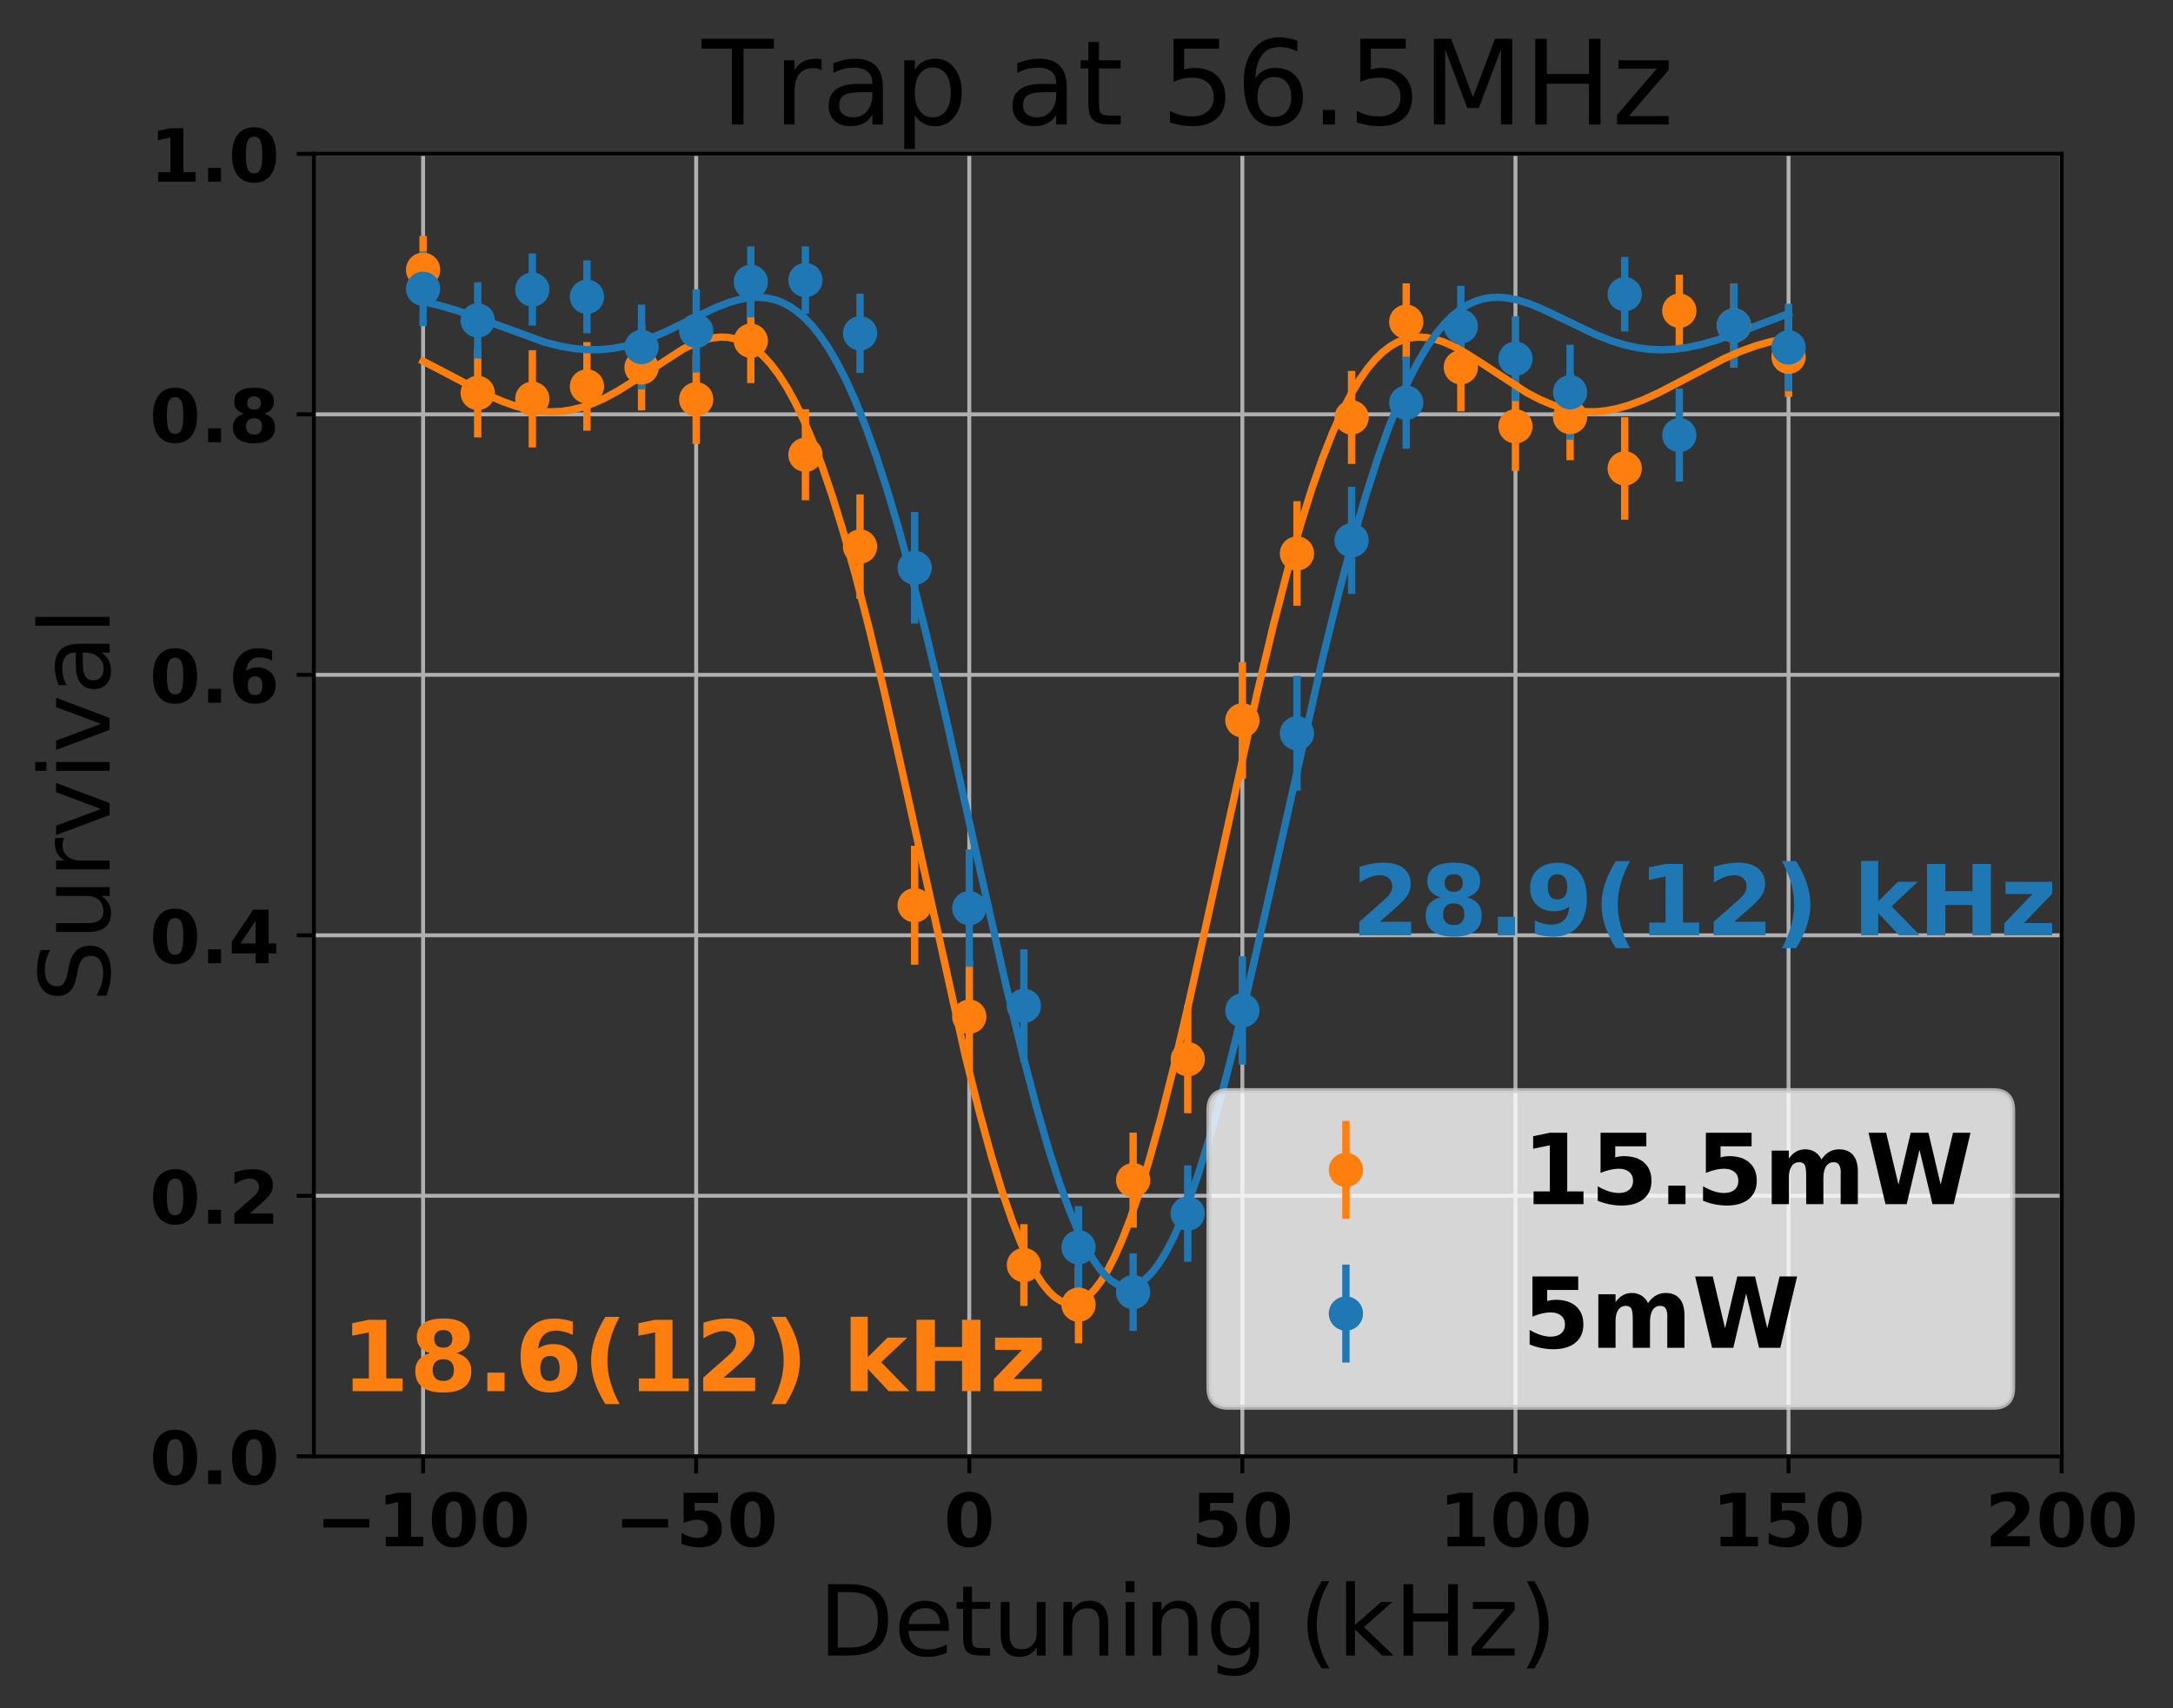 <?xml version="1.0" encoding="utf-8" standalone="no"?>
<!DOCTYPE svg PUBLIC "-//W3C//DTD SVG 1.1//EN"
  "http://www.w3.org/Graphics/SVG/1.1/DTD/svg11.dtd">
<!-- Created with matplotlib (http://matplotlib.org/) -->
<svg height="349pt" version="1.1" viewBox="0 0 444 349" width="444pt" xmlns="http://www.w3.org/2000/svg" xmlns:xlink="http://www.w3.org/1999/xlink">
 <rect x="0" y="0" width="444" height="349" fill="#333333" stroke="none"/>
 <defs>
  <style type="text/css">
*{stroke-linecap:butt;stroke-linejoin:round;}
  </style>
 </defs>
 <g id="figure_1">
  <g id="patch_1">
   <path d="M 0 349.622 
L 444.102 349.622 
L 444.102 0 
L 0 0 
z
" style="fill:none;"/>
  </g>
  <g id="axes_1">
   <g id="patch_2">
    <path d="M 64.127 297.548 
L 421.247 297.548 
L 421.247 31.436 
L 64.127 31.436 
z
" style="fill:none;"/>
   </g>
   <g id="matplotlib.axis_1">
    <g id="xtick_1">
     <g id="line2d_1">
      <path clip-path="url(#pbf9f7dbba1)" d="M 86.447 297.548 
L 86.447 31.436 
" style="fill:none;stroke:#b0b0b0;stroke-linecap:square;stroke-width:0.8;"/>
     </g>
     <g id="line2d_2">
      <defs>
       <path d="M 0 0 
L 0 3.5 
" id="m3ddbd6aa0b" style="stroke:#000000;stroke-width:0.8;"/>
      </defs>
      <g>
       <use style="stroke:#000000;stroke-width:0.8;" x="86.447" xlink:href="#m3ddbd6aa0b" y="297.548"/>
      </g>
     </g>
     <g id="text_1">
      <!-- −100 -->
      <defs>
       <path d="M 10.594 37.109 
L 73.188 37.109 
L 73.188 25.594 
L 10.594 25.594 
z
" id="DejaVuSans-Bold-2212"/>
       <path d="M 11.719 12.984 
L 28.328 12.984 
L 28.328 60.109 
L 11.281 56.594 
L 11.281 69.391 
L 28.219 72.906 
L 46.094 72.906 
L 46.094 12.984 
L 62.703 12.984 
L 62.703 0 
L 11.719 0 
z
" id="DejaVuSans-Bold-31"/>
       <path d="M 46 36.531 
Q 46 50.203 43.438 55.781 
Q 40.875 61.375 34.812 61.375 
Q 28.766 61.375 26.172 55.781 
Q 23.578 50.203 23.578 36.531 
Q 23.578 22.703 26.172 17.031 
Q 28.766 11.375 34.812 11.375 
Q 40.828 11.375 43.406 17.031 
Q 46 22.703 46 36.531 
z
M 64.797 36.375 
Q 64.797 18.266 56.984 8.422 
Q 49.172 -1.422 34.812 -1.422 
Q 20.406 -1.422 12.594 8.422 
Q 4.781 18.266 4.781 36.375 
Q 4.781 54.547 12.594 64.375 
Q 20.406 74.219 34.812 74.219 
Q 49.172 74.219 56.984 64.375 
Q 64.797 54.547 64.797 36.375 
z
" id="DejaVuSans-Bold-30"/>
      </defs>
      <g transform="translate(64.507 315.946)scale(0.15 -0.15)">
       <use xlink:href="#DejaVuSans-Bold-2212"/>
       <use x="83.789" xlink:href="#DejaVuSans-Bold-31"/>
       <use x="153.369" xlink:href="#DejaVuSans-Bold-30"/>
       <use x="222.949" xlink:href="#DejaVuSans-Bold-30"/>
      </g>
     </g>
    </g>
    <g id="xtick_2">
     <g id="line2d_3">
      <path clip-path="url(#pbf9f7dbba1)" d="M 142.247 297.548 
L 142.247 31.436 
" style="fill:none;stroke:#b0b0b0;stroke-linecap:square;stroke-width:0.8;"/>
     </g>
     <g id="line2d_4">
      <g>
       <use style="stroke:#000000;stroke-width:0.8;" x="142.247" xlink:href="#m3ddbd6aa0b" y="297.548"/>
      </g>
     </g>
     <g id="text_2">
      <!-- −50 -->
      <defs>
       <path d="M 10.594 72.906 
L 57.328 72.906 
L 57.328 59.078 
L 25.594 59.078 
L 25.594 47.797 
Q 27.734 48.391 29.906 48.703 
Q 32.078 49.031 34.422 49.031 
Q 47.75 49.031 55.172 42.359 
Q 62.594 35.688 62.594 23.781 
Q 62.594 11.969 54.516 5.266 
Q 46.438 -1.422 32.078 -1.422 
Q 25.875 -1.422 19.797 -0.219 
Q 13.719 0.984 7.719 3.422 
L 7.719 18.219 
Q 13.672 14.797 19.016 13.078 
Q 24.359 11.375 29.109 11.375 
Q 35.938 11.375 39.859 14.719 
Q 43.797 18.062 43.797 23.781 
Q 43.797 29.547 39.859 32.859 
Q 35.938 36.188 29.109 36.188 
Q 25.047 36.188 20.453 35.125 
Q 15.875 34.078 10.594 31.891 
z
" id="DejaVuSans-Bold-35"/>
      </defs>
      <g transform="translate(125.526 315.946)scale(0.15 -0.15)">
       <use xlink:href="#DejaVuSans-Bold-2212"/>
       <use x="83.789" xlink:href="#DejaVuSans-Bold-35"/>
       <use x="153.369" xlink:href="#DejaVuSans-Bold-30"/>
      </g>
     </g>
    </g>
    <g id="xtick_3">
     <g id="line2d_5">
      <path clip-path="url(#pbf9f7dbba1)" d="M 198.047 297.548 
L 198.047 31.436 
" style="fill:none;stroke:#b0b0b0;stroke-linecap:square;stroke-width:0.8;"/>
     </g>
     <g id="line2d_6">
      <g>
       <use style="stroke:#000000;stroke-width:0.8;" x="198.047" xlink:href="#m3ddbd6aa0b" y="297.548"/>
      </g>
     </g>
     <g id="text_3">
      <!-- 0 -->
      <g transform="translate(192.829 315.946)scale(0.15 -0.15)">
       <use xlink:href="#DejaVuSans-Bold-30"/>
      </g>
     </g>
    </g>
    <g id="xtick_4">
     <g id="line2d_7">
      <path clip-path="url(#pbf9f7dbba1)" d="M 253.847 297.548 
L 253.847 31.436 
" style="fill:none;stroke:#b0b0b0;stroke-linecap:square;stroke-width:0.8;"/>
     </g>
     <g id="line2d_8">
      <g>
       <use style="stroke:#000000;stroke-width:0.8;" x="253.847" xlink:href="#m3ddbd6aa0b" y="297.548"/>
      </g>
     </g>
     <g id="text_4">
      <!-- 50 -->
      <g transform="translate(243.411 315.946)scale(0.15 -0.15)">
       <use xlink:href="#DejaVuSans-Bold-35"/>
       <use x="69.58" xlink:href="#DejaVuSans-Bold-30"/>
      </g>
     </g>
    </g>
    <g id="xtick_5">
     <g id="line2d_9">
      <path clip-path="url(#pbf9f7dbba1)" d="M 309.647 297.548 
L 309.647 31.436 
" style="fill:none;stroke:#b0b0b0;stroke-linecap:square;stroke-width:0.8;"/>
     </g>
     <g id="line2d_10">
      <g>
       <use style="stroke:#000000;stroke-width:0.8;" x="309.647" xlink:href="#m3ddbd6aa0b" y="297.548"/>
      </g>
     </g>
     <g id="text_5">
      <!-- 100 -->
      <g transform="translate(293.992 315.946)scale(0.15 -0.15)">
       <use xlink:href="#DejaVuSans-Bold-31"/>
       <use x="69.58" xlink:href="#DejaVuSans-Bold-30"/>
       <use x="139.16" xlink:href="#DejaVuSans-Bold-30"/>
      </g>
     </g>
    </g>
    <g id="xtick_6">
     <g id="line2d_11">
      <path clip-path="url(#pbf9f7dbba1)" d="M 365.447 297.548 
L 365.447 31.436 
" style="fill:none;stroke:#b0b0b0;stroke-linecap:square;stroke-width:0.8;"/>
     </g>
     <g id="line2d_12">
      <g>
       <use style="stroke:#000000;stroke-width:0.8;" x="365.447" xlink:href="#m3ddbd6aa0b" y="297.548"/>
      </g>
     </g>
     <g id="text_6">
      <!-- 150 -->
      <g transform="translate(349.792 315.946)scale(0.15 -0.15)">
       <use xlink:href="#DejaVuSans-Bold-31"/>
       <use x="69.58" xlink:href="#DejaVuSans-Bold-35"/>
       <use x="139.16" xlink:href="#DejaVuSans-Bold-30"/>
      </g>
     </g>
    </g>
    <g id="xtick_7">
     <g id="line2d_13">
      <path clip-path="url(#pbf9f7dbba1)" d="M 421.247 297.548 
L 421.247 31.436 
" style="fill:none;stroke:#b0b0b0;stroke-linecap:square;stroke-width:0.8;"/>
     </g>
     <g id="line2d_14">
      <g>
       <use style="stroke:#000000;stroke-width:0.8;" x="421.247" xlink:href="#m3ddbd6aa0b" y="297.548"/>
      </g>
     </g>
     <g id="text_7">
      <!-- 200 -->
      <defs>
       <path d="M 28.812 13.812 
L 60.891 13.812 
L 60.891 0 
L 7.906 0 
L 7.906 13.812 
L 34.516 37.312 
Q 38.094 40.531 39.797 43.609 
Q 41.5 46.688 41.5 50 
Q 41.5 55.125 38.062 58.25 
Q 34.625 61.375 28.906 61.375 
Q 24.516 61.375 19.281 59.5 
Q 14.062 57.625 8.109 53.906 
L 8.109 69.922 
Q 14.453 72.016 20.656 73.109 
Q 26.859 74.219 32.812 74.219 
Q 45.906 74.219 53.156 68.453 
Q 60.406 62.703 60.406 52.391 
Q 60.406 46.438 57.328 41.281 
Q 54.25 36.141 44.391 27.484 
z
" id="DejaVuSans-Bold-32"/>
      </defs>
      <g transform="translate(405.592 315.946)scale(0.15 -0.15)">
       <use xlink:href="#DejaVuSans-Bold-32"/>
       <use x="69.58" xlink:href="#DejaVuSans-Bold-30"/>
       <use x="139.16" xlink:href="#DejaVuSans-Bold-30"/>
      </g>
     </g>
    </g>
    <g id="text_8">
     <!-- Detuning (kHz) -->
     <defs>
      <path d="M 19.672 64.797 
L 19.672 8.109 
L 31.594 8.109 
Q 46.688 8.109 53.688 14.938 
Q 60.688 21.781 60.688 36.531 
Q 60.688 51.172 53.688 57.984 
Q 46.688 64.797 31.594 64.797 
z
M 9.812 72.906 
L 30.078 72.906 
Q 51.266 72.906 61.172 64.094 
Q 71.094 55.281 71.094 36.531 
Q 71.094 17.672 61.125 8.828 
Q 51.172 0 30.078 0 
L 9.812 0 
z
" id="DejaVuSans-44"/>
      <path d="M 56.203 29.594 
L 56.203 25.203 
L 14.891 25.203 
Q 15.484 15.922 20.484 11.062 
Q 25.484 6.203 34.422 6.203 
Q 39.594 6.203 44.453 7.469 
Q 49.312 8.734 54.109 11.281 
L 54.109 2.781 
Q 49.266 0.734 44.188 -0.344 
Q 39.109 -1.422 33.891 -1.422 
Q 20.797 -1.422 13.156 6.188 
Q 5.516 13.812 5.516 26.812 
Q 5.516 40.234 12.766 48.109 
Q 20.016 56 32.328 56 
Q 43.359 56 49.781 48.891 
Q 56.203 41.797 56.203 29.594 
z
M 47.219 32.234 
Q 47.125 39.594 43.094 43.984 
Q 39.062 48.391 32.422 48.391 
Q 24.906 48.391 20.391 44.141 
Q 15.875 39.891 15.188 32.172 
z
" id="DejaVuSans-65"/>
      <path d="M 18.312 70.219 
L 18.312 54.688 
L 36.812 54.688 
L 36.812 47.703 
L 18.312 47.703 
L 18.312 18.016 
Q 18.312 11.328 20.141 9.422 
Q 21.969 7.516 27.594 7.516 
L 36.812 7.516 
L 36.812 0 
L 27.594 0 
Q 17.188 0 13.234 3.875 
Q 9.281 7.766 9.281 18.016 
L 9.281 47.703 
L 2.688 47.703 
L 2.688 54.688 
L 9.281 54.688 
L 9.281 70.219 
z
" id="DejaVuSans-74"/>
      <path d="M 8.5 21.578 
L 8.5 54.688 
L 17.484 54.688 
L 17.484 21.922 
Q 17.484 14.156 20.5 10.266 
Q 23.531 6.391 29.594 6.391 
Q 36.859 6.391 41.078 11.031 
Q 45.312 15.672 45.312 23.688 
L 45.312 54.688 
L 54.297 54.688 
L 54.297 0 
L 45.312 0 
L 45.312 8.406 
Q 42.047 3.422 37.719 1 
Q 33.406 -1.422 27.688 -1.422 
Q 18.266 -1.422 13.375 4.438 
Q 8.5 10.297 8.5 21.578 
z
M 31.109 56 
z
" id="DejaVuSans-75"/>
      <path d="M 54.891 33.016 
L 54.891 0 
L 45.906 0 
L 45.906 32.719 
Q 45.906 40.484 42.875 44.328 
Q 39.844 48.188 33.797 48.188 
Q 26.516 48.188 22.312 43.547 
Q 18.109 38.922 18.109 30.906 
L 18.109 0 
L 9.078 0 
L 9.078 54.688 
L 18.109 54.688 
L 18.109 46.188 
Q 21.344 51.125 25.703 53.562 
Q 30.078 56 35.797 56 
Q 45.219 56 50.047 50.172 
Q 54.891 44.344 54.891 33.016 
z
" id="DejaVuSans-6e"/>
      <path d="M 9.422 54.688 
L 18.406 54.688 
L 18.406 0 
L 9.422 0 
z
M 9.422 75.984 
L 18.406 75.984 
L 18.406 64.594 
L 9.422 64.594 
z
" id="DejaVuSans-69"/>
      <path d="M 45.406 27.984 
Q 45.406 37.75 41.375 43.109 
Q 37.359 48.484 30.078 48.484 
Q 22.859 48.484 18.828 43.109 
Q 14.797 37.75 14.797 27.984 
Q 14.797 18.266 18.828 12.891 
Q 22.859 7.516 30.078 7.516 
Q 37.359 7.516 41.375 12.891 
Q 45.406 18.266 45.406 27.984 
z
M 54.391 6.781 
Q 54.391 -7.172 48.188 -13.984 
Q 42 -20.797 29.203 -20.797 
Q 24.469 -20.797 20.266 -20.094 
Q 16.062 -19.391 12.109 -17.922 
L 12.109 -9.188 
Q 16.062 -11.328 19.922 -12.344 
Q 23.781 -13.375 27.781 -13.375 
Q 36.625 -13.375 41.016 -8.766 
Q 45.406 -4.156 45.406 5.172 
L 45.406 9.625 
Q 42.625 4.781 38.281 2.391 
Q 33.938 0 27.875 0 
Q 17.828 0 11.672 7.656 
Q 5.516 15.328 5.516 27.984 
Q 5.516 40.672 11.672 48.328 
Q 17.828 56 27.875 56 
Q 33.938 56 38.281 53.609 
Q 42.625 51.219 45.406 46.391 
L 45.406 54.688 
L 54.391 54.688 
z
" id="DejaVuSans-67"/>
      <path id="DejaVuSans-20"/>
      <path d="M 31 75.875 
Q 24.469 64.656 21.281 53.656 
Q 18.109 42.672 18.109 31.391 
Q 18.109 20.125 21.312 9.062 
Q 24.516 -2 31 -13.188 
L 23.188 -13.188 
Q 15.875 -1.703 12.234 9.375 
Q 8.594 20.453 8.594 31.391 
Q 8.594 42.281 12.203 53.312 
Q 15.828 64.359 23.188 75.875 
z
" id="DejaVuSans-28"/>
      <path d="M 9.078 75.984 
L 18.109 75.984 
L 18.109 31.109 
L 44.922 54.688 
L 56.391 54.688 
L 27.391 29.109 
L 57.625 0 
L 45.906 0 
L 18.109 26.703 
L 18.109 0 
L 9.078 0 
z
" id="DejaVuSans-6b"/>
      <path d="M 9.812 72.906 
L 19.672 72.906 
L 19.672 43.016 
L 55.516 43.016 
L 55.516 72.906 
L 65.375 72.906 
L 65.375 0 
L 55.516 0 
L 55.516 34.719 
L 19.672 34.719 
L 19.672 0 
L 9.812 0 
z
" id="DejaVuSans-48"/>
      <path d="M 5.516 54.688 
L 48.188 54.688 
L 48.188 46.484 
L 14.406 7.172 
L 48.188 7.172 
L 48.188 0 
L 4.297 0 
L 4.297 8.203 
L 38.094 47.516 
L 5.516 47.516 
z
" id="DejaVuSans-7a"/>
      <path d="M 8.016 75.875 
L 15.828 75.875 
Q 23.141 64.359 26.781 53.312 
Q 30.422 42.281 30.422 31.391 
Q 30.422 20.453 26.781 9.375 
Q 23.141 -1.703 15.828 -13.188 
L 8.016 -13.188 
Q 14.5 -2 17.703 9.062 
Q 20.906 20.125 20.906 31.391 
Q 20.906 42.672 17.703 53.656 
Q 14.5 64.656 8.016 75.875 
z
" id="DejaVuSans-29"/>
     </defs>
     <g transform="translate(167.234 338.262)scale(0.2 -0.2)">
      <use xlink:href="#DejaVuSans-44"/>
      <use x="77.002" xlink:href="#DejaVuSans-65"/>
      <use x="138.525" xlink:href="#DejaVuSans-74"/>
      <use x="177.734" xlink:href="#DejaVuSans-75"/>
      <use x="241.113" xlink:href="#DejaVuSans-6e"/>
      <use x="304.492" xlink:href="#DejaVuSans-69"/>
      <use x="332.275" xlink:href="#DejaVuSans-6e"/>
      <use x="395.654" xlink:href="#DejaVuSans-67"/>
      <use x="459.131" xlink:href="#DejaVuSans-20"/>
      <use x="490.918" xlink:href="#DejaVuSans-28"/>
      <use x="529.932" xlink:href="#DejaVuSans-6b"/>
      <use x="587.842" xlink:href="#DejaVuSans-48"/>
      <use x="663.037" xlink:href="#DejaVuSans-7a"/>
      <use x="715.527" xlink:href="#DejaVuSans-29"/>
     </g>
    </g>
   </g>
   <g id="matplotlib.axis_2">
    <g id="ytick_1">
     <g id="line2d_15">
      <path clip-path="url(#pbf9f7dbba1)" d="M 64.127 297.548 
L 421.247 297.548 
" style="fill:none;stroke:#b0b0b0;stroke-linecap:square;stroke-width:0.8;"/>
     </g>
     <g id="line2d_16">
      <defs>
       <path d="M 0 0 
L -3.5 0 
" id="m668ea94619" style="stroke:#000000;stroke-width:0.8;"/>
      </defs>
      <g>
       <use style="stroke:#000000;stroke-width:0.8;" x="64.127" xlink:href="#m668ea94619" y="297.548"/>
      </g>
     </g>
     <g id="text_9">
      <!-- 0.0 -->
      <defs>
       <path d="M 10.203 18.891 
L 27.781 18.891 
L 27.781 0 
L 10.203 0 
z
" id="DejaVuSans-Bold-2e"/>
      </defs>
      <g transform="translate(30.556 303.247)scale(0.15 -0.15)">
       <use xlink:href="#DejaVuSans-Bold-30"/>
       <use x="69.58" xlink:href="#DejaVuSans-Bold-2e"/>
       <use x="107.568" xlink:href="#DejaVuSans-Bold-30"/>
      </g>
     </g>
    </g>
    <g id="ytick_2">
     <g id="line2d_17">
      <path clip-path="url(#pbf9f7dbba1)" d="M 64.127 244.326 
L 421.247 244.326 
" style="fill:none;stroke:#b0b0b0;stroke-linecap:square;stroke-width:0.8;"/>
     </g>
     <g id="line2d_18">
      <g>
       <use style="stroke:#000000;stroke-width:0.8;" x="64.127" xlink:href="#m668ea94619" y="244.326"/>
      </g>
     </g>
     <g id="text_10">
      <!-- 0.2 -->
      <g transform="translate(30.556 250.025)scale(0.15 -0.15)">
       <use xlink:href="#DejaVuSans-Bold-30"/>
       <use x="69.58" xlink:href="#DejaVuSans-Bold-2e"/>
       <use x="107.568" xlink:href="#DejaVuSans-Bold-32"/>
      </g>
     </g>
    </g>
    <g id="ytick_3">
     <g id="line2d_19">
      <path clip-path="url(#pbf9f7dbba1)" d="M 64.127 191.103 
L 421.247 191.103 
" style="fill:none;stroke:#b0b0b0;stroke-linecap:square;stroke-width:0.8;"/>
     </g>
     <g id="line2d_20">
      <g>
       <use style="stroke:#000000;stroke-width:0.8;" x="64.127" xlink:href="#m668ea94619" y="191.103"/>
      </g>
     </g>
     <g id="text_11">
      <!-- 0.4 -->
      <defs>
       <path d="M 36.812 57.422 
L 16.219 26.906 
L 36.812 26.906 
z
M 33.688 72.906 
L 54.594 72.906 
L 54.594 26.906 
L 64.984 26.906 
L 64.984 13.281 
L 54.594 13.281 
L 54.594 0 
L 36.812 0 
L 36.812 13.281 
L 4.5 13.281 
L 4.5 29.391 
z
" id="DejaVuSans-Bold-34"/>
      </defs>
      <g transform="translate(30.556 196.802)scale(0.15 -0.15)">
       <use xlink:href="#DejaVuSans-Bold-30"/>
       <use x="69.58" xlink:href="#DejaVuSans-Bold-2e"/>
       <use x="107.568" xlink:href="#DejaVuSans-Bold-34"/>
      </g>
     </g>
    </g>
    <g id="ytick_4">
     <g id="line2d_21">
      <path clip-path="url(#pbf9f7dbba1)" d="M 64.127 137.881 
L 421.247 137.881 
" style="fill:none;stroke:#b0b0b0;stroke-linecap:square;stroke-width:0.8;"/>
     </g>
     <g id="line2d_22">
      <g>
       <use style="stroke:#000000;stroke-width:0.8;" x="64.127" xlink:href="#m668ea94619" y="137.881"/>
      </g>
     </g>
     <g id="text_12">
      <!-- 0.6 -->
      <defs>
       <path d="M 36.188 35.984 
Q 31.25 35.984 28.781 32.781 
Q 26.312 29.594 26.312 23.188 
Q 26.312 16.797 28.781 13.594 
Q 31.25 10.406 36.188 10.406 
Q 41.156 10.406 43.625 13.594 
Q 46.094 16.797 46.094 23.188 
Q 46.094 29.594 43.625 32.781 
Q 41.156 35.984 36.188 35.984 
z
M 59.422 71 
L 59.422 57.516 
Q 54.781 59.719 50.672 60.766 
Q 46.578 61.812 42.672 61.812 
Q 34.281 61.812 29.594 57.141 
Q 24.906 52.484 24.125 43.312 
Q 27.344 45.703 31.094 46.891 
Q 34.859 48.094 39.312 48.094 
Q 50.484 48.094 57.344 41.547 
Q 64.203 35.016 64.203 24.422 
Q 64.203 12.703 56.531 5.641 
Q 48.875 -1.422 35.984 -1.422 
Q 21.781 -1.422 13.984 8.172 
Q 6.203 17.781 6.203 35.406 
Q 6.203 53.469 15.312 63.797 
Q 24.422 74.125 40.281 74.125 
Q 45.312 74.125 50.047 73.344 
Q 54.781 72.562 59.422 71 
z
" id="DejaVuSans-Bold-36"/>
      </defs>
      <g transform="translate(30.556 143.58)scale(0.15 -0.15)">
       <use xlink:href="#DejaVuSans-Bold-30"/>
       <use x="69.58" xlink:href="#DejaVuSans-Bold-2e"/>
       <use x="107.568" xlink:href="#DejaVuSans-Bold-36"/>
      </g>
     </g>
    </g>
    <g id="ytick_5">
     <g id="line2d_23">
      <path clip-path="url(#pbf9f7dbba1)" d="M 64.127 84.659 
L 421.247 84.659 
" style="fill:none;stroke:#b0b0b0;stroke-linecap:square;stroke-width:0.8;"/>
     </g>
     <g id="line2d_24">
      <g>
       <use style="stroke:#000000;stroke-width:0.8;" x="64.127" xlink:href="#m668ea94619" y="84.659"/>
      </g>
     </g>
     <g id="text_13">
      <!-- 0.8 -->
      <defs>
       <path d="M 34.812 32.625 
Q 29.547 32.625 26.703 29.734 
Q 23.875 26.859 23.875 21.484 
Q 23.875 16.109 26.703 13.25 
Q 29.547 10.406 34.812 10.406 
Q 40.047 10.406 42.828 13.25 
Q 45.609 16.109 45.609 21.484 
Q 45.609 26.906 42.828 29.766 
Q 40.047 32.625 34.812 32.625 
z
M 21.094 38.812 
Q 14.453 40.828 11.078 44.969 
Q 7.719 49.125 7.719 55.328 
Q 7.719 64.547 14.594 69.375 
Q 21.484 74.219 34.812 74.219 
Q 48.047 74.219 54.922 69.406 
Q 61.812 64.594 61.812 55.328 
Q 61.812 49.125 58.422 44.969 
Q 55.031 40.828 48.391 38.812 
Q 55.812 36.766 59.594 32.156 
Q 63.375 27.547 63.375 20.516 
Q 63.375 9.672 56.172 4.125 
Q 48.969 -1.422 34.812 -1.422 
Q 20.609 -1.422 13.359 4.125 
Q 6.109 9.672 6.109 20.516 
Q 6.109 27.547 9.891 32.156 
Q 13.672 36.766 21.094 38.812 
z
M 25.484 53.422 
Q 25.484 49.078 27.906 46.734 
Q 30.328 44.391 34.812 44.391 
Q 39.203 44.391 41.594 46.734 
Q 44 49.078 44 53.422 
Q 44 57.766 41.594 60.078 
Q 39.203 62.406 34.812 62.406 
Q 30.328 62.406 27.906 60.062 
Q 25.484 57.719 25.484 53.422 
z
" id="DejaVuSans-Bold-38"/>
      </defs>
      <g transform="translate(30.556 90.357)scale(0.15 -0.15)">
       <use xlink:href="#DejaVuSans-Bold-30"/>
       <use x="69.58" xlink:href="#DejaVuSans-Bold-2e"/>
       <use x="107.568" xlink:href="#DejaVuSans-Bold-38"/>
      </g>
     </g>
    </g>
    <g id="ytick_6">
     <g id="line2d_25">
      <path clip-path="url(#pbf9f7dbba1)" d="M 64.127 31.436 
L 421.247 31.436 
" style="fill:none;stroke:#b0b0b0;stroke-linecap:square;stroke-width:0.8;"/>
     </g>
     <g id="line2d_26">
      <g>
       <use style="stroke:#000000;stroke-width:0.8;" x="64.127" xlink:href="#m668ea94619" y="31.436"/>
      </g>
     </g>
     <g id="text_14">
      <!-- 1.0 -->
      <g transform="translate(30.556 37.135)scale(0.15 -0.15)">
       <use xlink:href="#DejaVuSans-Bold-31"/>
       <use x="69.58" xlink:href="#DejaVuSans-Bold-2e"/>
       <use x="107.568" xlink:href="#DejaVuSans-Bold-30"/>
      </g>
     </g>
    </g>
    <g id="text_15">
     <!-- Survival -->
     <defs>
      <path d="M 53.516 70.516 
L 53.516 60.891 
Q 47.906 63.578 42.922 64.891 
Q 37.938 66.219 33.297 66.219 
Q 25.25 66.219 20.875 63.094 
Q 16.5 59.969 16.5 54.203 
Q 16.5 49.359 19.406 46.891 
Q 22.312 44.438 30.422 42.922 
L 36.375 41.703 
Q 47.406 39.594 52.656 34.297 
Q 57.906 29 57.906 20.125 
Q 57.906 9.516 50.797 4.047 
Q 43.703 -1.422 29.984 -1.422 
Q 24.812 -1.422 18.969 -0.25 
Q 13.141 0.922 6.891 3.219 
L 6.891 13.375 
Q 12.891 10.016 18.656 8.297 
Q 24.422 6.594 29.984 6.594 
Q 38.422 6.594 43.016 9.906 
Q 47.609 13.234 47.609 19.391 
Q 47.609 24.75 44.312 27.781 
Q 41.016 30.812 33.5 32.328 
L 27.484 33.5 
Q 16.453 35.688 11.516 40.375 
Q 6.594 45.062 6.594 53.422 
Q 6.594 63.094 13.406 68.656 
Q 20.219 74.219 32.172 74.219 
Q 37.312 74.219 42.625 73.281 
Q 47.953 72.359 53.516 70.516 
z
" id="DejaVuSans-53"/>
      <path d="M 41.109 46.297 
Q 39.594 47.172 37.812 47.578 
Q 36.031 48 33.891 48 
Q 26.266 48 22.188 43.047 
Q 18.109 38.094 18.109 28.812 
L 18.109 0 
L 9.078 0 
L 9.078 54.688 
L 18.109 54.688 
L 18.109 46.188 
Q 20.953 51.172 25.484 53.578 
Q 30.031 56 36.531 56 
Q 37.453 56 38.578 55.875 
Q 39.703 55.766 41.062 55.516 
z
" id="DejaVuSans-72"/>
      <path d="M 2.984 54.688 
L 12.5 54.688 
L 29.594 8.797 
L 46.688 54.688 
L 56.203 54.688 
L 35.688 0 
L 23.484 0 
z
" id="DejaVuSans-76"/>
      <path d="M 34.281 27.484 
Q 23.391 27.484 19.188 25 
Q 14.984 22.516 14.984 16.5 
Q 14.984 11.719 18.141 8.906 
Q 21.297 6.109 26.703 6.109 
Q 34.188 6.109 38.703 11.406 
Q 43.219 16.703 43.219 25.484 
L 43.219 27.484 
z
M 52.203 31.203 
L 52.203 0 
L 43.219 0 
L 43.219 8.297 
Q 40.141 3.328 35.547 0.953 
Q 30.953 -1.422 24.312 -1.422 
Q 15.922 -1.422 10.953 3.297 
Q 6 8.016 6 15.922 
Q 6 25.141 12.172 29.828 
Q 18.359 34.516 30.609 34.516 
L 43.219 34.516 
L 43.219 35.406 
Q 43.219 41.609 39.141 45 
Q 35.062 48.391 27.688 48.391 
Q 23 48.391 18.547 47.266 
Q 14.109 46.141 10.016 43.891 
L 10.016 52.203 
Q 14.938 54.109 19.578 55.047 
Q 24.219 56 28.609 56 
Q 40.484 56 46.344 49.844 
Q 52.203 43.703 52.203 31.203 
z
" id="DejaVuSans-61"/>
      <path d="M 9.422 75.984 
L 18.406 75.984 
L 18.406 0 
L 9.422 0 
z
" id="DejaVuSans-6c"/>
     </defs>
     <g transform="translate(22.397 204.811)rotate(-90)scale(0.2 -0.2)">
      <use xlink:href="#DejaVuSans-53"/>
      <use x="63.477" xlink:href="#DejaVuSans-75"/>
      <use x="126.855" xlink:href="#DejaVuSans-72"/>
      <use x="167.969" xlink:href="#DejaVuSans-76"/>
      <use x="227.148" xlink:href="#DejaVuSans-69"/>
      <use x="254.932" xlink:href="#DejaVuSans-76"/>
      <use x="314.111" xlink:href="#DejaVuSans-61"/>
      <use x="375.391" xlink:href="#DejaVuSans-6c"/>
     </g>
    </g>
   </g>
   <g id="LineCollection_1">
    <path clip-path="url(#pbf9f7dbba1)" d="M 86.447 62.028 
L 86.447 48.203 
" style="fill:none;stroke:#ff7f0e;stroke-width:1.5;"/>
    <path clip-path="url(#pbf9f7dbba1)" d="M 97.607 89.375 
L 97.607 71.21 
" style="fill:none;stroke:#ff7f0e;stroke-width:1.5;"/>
    <path clip-path="url(#pbf9f7dbba1)" d="M 108.767 91.416 
L 108.767 71.554 
" style="fill:none;stroke:#ff7f0e;stroke-width:1.5;"/>
    <path clip-path="url(#pbf9f7dbba1)" d="M 119.927 88.01 
L 119.927 69.902 
" style="fill:none;stroke:#ff7f0e;stroke-width:1.5;"/>
    <path clip-path="url(#pbf9f7dbba1)" d="M 131.087 83.863 
L 131.087 66.295 
" style="fill:none;stroke:#ff7f0e;stroke-width:1.5;"/>
    <path clip-path="url(#pbf9f7dbba1)" d="M 142.247 90.693 
L 142.247 72.483 
" style="fill:none;stroke:#ff7f0e;stroke-width:1.5;"/>
    <path clip-path="url(#pbf9f7dbba1)" d="M 153.407 78.277 
L 153.407 60.958 
" style="fill:none;stroke:#ff7f0e;stroke-width:1.5;"/>
    <path clip-path="url(#pbf9f7dbba1)" d="M 164.567 102.219 
L 164.567 83.616 
" style="fill:none;stroke:#ff7f0e;stroke-width:1.5;"/>
    <path clip-path="url(#pbf9f7dbba1)" d="M 175.727 122.339 
L 175.727 101.014 
" style="fill:none;stroke:#ff7f0e;stroke-width:1.5;"/>
    <path clip-path="url(#pbf9f7dbba1)" d="M 186.887 197.116 
L 186.887 172.809 
" style="fill:none;stroke:#ff7f0e;stroke-width:1.5;"/>
    <path clip-path="url(#pbf9f7dbba1)" d="M 198.047 219.217 
L 198.047 196.254 
" style="fill:none;stroke:#ff7f0e;stroke-width:1.5;"/>
    <path clip-path="url(#pbf9f7dbba1)" d="M 209.207 266.833 
L 209.207 250.119 
" style="fill:none;stroke:#ff7f0e;stroke-width:1.5;"/>
    <path clip-path="url(#pbf9f7dbba1)" d="M 220.367 274.452 
L 220.367 258.704 
" style="fill:none;stroke:#ff7f0e;stroke-width:1.5;"/>
    <path clip-path="url(#pbf9f7dbba1)" d="M 231.527 250.841 
L 231.527 231.424 
" style="fill:none;stroke:#ff7f0e;stroke-width:1.5;"/>
    <path clip-path="url(#pbf9f7dbba1)" d="M 242.687 227.454 
L 242.687 205.379 
" style="fill:none;stroke:#ff7f0e;stroke-width:1.5;"/>
    <path clip-path="url(#pbf9f7dbba1)" d="M 253.847 159.079 
L 253.847 135.29 
" style="fill:none;stroke:#ff7f0e;stroke-width:1.5;"/>
    <path clip-path="url(#pbf9f7dbba1)" d="M 265.007 123.759 
L 265.007 102.41 
" style="fill:none;stroke:#ff7f0e;stroke-width:1.5;"/>
    <path clip-path="url(#pbf9f7dbba1)" d="M 276.167 94.796 
L 276.167 75.788 
" style="fill:none;stroke:#ff7f0e;stroke-width:1.5;"/>
    <path clip-path="url(#pbf9f7dbba1)" d="M 287.327 73.583 
L 287.327 57.896 
" style="fill:none;stroke:#ff7f0e;stroke-width:1.5;"/>
    <path clip-path="url(#pbf9f7dbba1)" d="M 298.487 84.041 
L 298.487 66.045 
" style="fill:none;stroke:#ff7f0e;stroke-width:1.5;"/>
    <path clip-path="url(#pbf9f7dbba1)" d="M 309.647 96.211 
L 309.647 78.013 
" style="fill:none;stroke:#ff7f0e;stroke-width:1.5;"/>
    <path clip-path="url(#pbf9f7dbba1)" d="M 320.807 94.032 
L 320.807 76.379 
" style="fill:none;stroke:#ff7f0e;stroke-width:1.5;"/>
    <path clip-path="url(#pbf9f7dbba1)" d="M 331.967 106.178 
L 331.967 85.24 
" style="fill:none;stroke:#ff7f0e;stroke-width:1.5;"/>
    <path clip-path="url(#pbf9f7dbba1)" d="M 343.127 70.849 
L 343.127 56.124 
" style="fill:none;stroke:#ff7f0e;stroke-width:1.5;"/>
    <path clip-path="url(#pbf9f7dbba1)" d="M 354.287 75.051 
L 354.287 57.978 
" style="fill:none;stroke:#ff7f0e;stroke-width:1.5;"/>
    <path clip-path="url(#pbf9f7dbba1)" d="M 365.447 81.084 
L 365.447 64.707 
" style="fill:none;stroke:#ff7f0e;stroke-width:1.5;"/>
   </g>
   <g id="LineCollection_2">
    <path clip-path="url(#pbf9f7dbba1)" d="M 86.447 66.644 
L 86.447 51.369 
" style="fill:none;stroke:#1f77b4;stroke-width:1.5;"/>
    <path clip-path="url(#pbf9f7dbba1)" d="M 97.607 73.261 
L 97.607 57.687 
" style="fill:none;stroke:#1f77b4;stroke-width:1.5;"/>
    <path clip-path="url(#pbf9f7dbba1)" d="M 108.767 66.525 
L 108.767 51.788 
" style="fill:none;stroke:#1f77b4;stroke-width:1.5;"/>
    <path clip-path="url(#pbf9f7dbba1)" d="M 119.927 68.096 
L 119.927 53.191 
" style="fill:none;stroke:#1f77b4;stroke-width:1.5;"/>
    <path clip-path="url(#pbf9f7dbba1)" d="M 131.087 79.572 
L 131.087 62.232 
" style="fill:none;stroke:#1f77b4;stroke-width:1.5;"/>
    <path clip-path="url(#pbf9f7dbba1)" d="M 142.247 76.118 
L 142.247 59.118 
" style="fill:none;stroke:#1f77b4;stroke-width:1.5;"/>
    <path clip-path="url(#pbf9f7dbba1)" d="M 153.407 64.859 
L 153.407 50.326 
" style="fill:none;stroke:#1f77b4;stroke-width:1.5;"/>
    <path clip-path="url(#pbf9f7dbba1)" d="M 164.567 64.103 
L 164.567 50.342 
" style="fill:none;stroke:#1f77b4;stroke-width:1.5;"/>
    <path clip-path="url(#pbf9f7dbba1)" d="M 175.727 76.209 
L 175.727 60.002 
" style="fill:none;stroke:#1f77b4;stroke-width:1.5;"/>
    <path clip-path="url(#pbf9f7dbba1)" d="M 186.887 127.405 
L 186.887 104.607 
" style="fill:none;stroke:#1f77b4;stroke-width:1.5;"/>
    <path clip-path="url(#pbf9f7dbba1)" d="M 198.047 197.551 
L 198.047 173.568 
" style="fill:none;stroke:#1f77b4;stroke-width:1.5;"/>
    <path clip-path="url(#pbf9f7dbba1)" d="M 209.207 217.067 
L 209.207 193.968 
" style="fill:none;stroke:#1f77b4;stroke-width:1.5;"/>
    <path clip-path="url(#pbf9f7dbba1)" d="M 220.367 263.261 
L 220.367 246.441 
" style="fill:none;stroke:#1f77b4;stroke-width:1.5;"/>
    <path clip-path="url(#pbf9f7dbba1)" d="M 231.527 271.935 
L 231.527 256.092 
" style="fill:none;stroke:#1f77b4;stroke-width:1.5;"/>
    <path clip-path="url(#pbf9f7dbba1)" d="M 242.687 257.805 
L 242.687 238.104 
" style="fill:none;stroke:#1f77b4;stroke-width:1.5;"/>
    <path clip-path="url(#pbf9f7dbba1)" d="M 253.847 217.526 
L 253.847 195.387 
" style="fill:none;stroke:#1f77b4;stroke-width:1.5;"/>
    <path clip-path="url(#pbf9f7dbba1)" d="M 265.007 161.559 
L 265.007 138.09 
" style="fill:none;stroke:#1f77b4;stroke-width:1.5;"/>
    <path clip-path="url(#pbf9f7dbba1)" d="M 276.167 121.357 
L 276.167 99.452 
" style="fill:none;stroke:#1f77b4;stroke-width:1.5;"/>
    <path clip-path="url(#pbf9f7dbba1)" d="M 287.327 91.688 
L 287.327 72.87 
" style="fill:none;stroke:#1f77b4;stroke-width:1.5;"/>
    <path clip-path="url(#pbf9f7dbba1)" d="M 298.487 74.988 
L 298.487 58.392 
" style="fill:none;stroke:#1f77b4;stroke-width:1.5;"/>
    <path clip-path="url(#pbf9f7dbba1)" d="M 309.647 81.953 
L 309.647 64.616 
" style="fill:none;stroke:#1f77b4;stroke-width:1.5;"/>
    <path clip-path="url(#pbf9f7dbba1)" d="M 320.807 89.838 
L 320.807 70.45 
" style="fill:none;stroke:#1f77b4;stroke-width:1.5;"/>
    <path clip-path="url(#pbf9f7dbba1)" d="M 331.967 67.72 
L 331.967 52.504 
" style="fill:none;stroke:#1f77b4;stroke-width:1.5;"/>
    <path clip-path="url(#pbf9f7dbba1)" d="M 343.127 98.405 
L 343.127 79.38 
" style="fill:none;stroke:#1f77b4;stroke-width:1.5;"/>
    <path clip-path="url(#pbf9f7dbba1)" d="M 354.287 75.051 
L 354.287 57.978 
" style="fill:none;stroke:#1f77b4;stroke-width:1.5;"/>
    <path clip-path="url(#pbf9f7dbba1)" d="M 365.447 79.939 
L 365.447 62.048 
" style="fill:none;stroke:#1f77b4;stroke-width:1.5;"/>
   </g>
   <g id="line2d_27">
    <path clip-path="url(#pbf9f7dbba1)" d="M 86.447 73.803 
L 90.94 76.138 
L 99.562 80.661 
L 102.798 82.073 
L 105.533 83.029 
L 108.016 83.666 
L 110.332 84.031 
L 112.536 84.156 
L 114.685 84.056 
L 116.833 83.734 
L 119.01 83.183 
L 121.27 82.381 
L 123.698 81.278 
L 126.404 79.796 
L 129.697 77.723 
L 139.602 71.299 
L 141.918 70.171 
L 143.899 69.446 
L 145.657 69.032 
L 147.275 68.874 
L 148.81 68.945 
L 150.289 69.24 
L 151.712 69.75 
L 153.135 70.498 
L 154.558 71.5 
L 156.009 72.795 
L 157.516 74.447 
L 159.078 76.503 
L 160.697 79.012 
L 162.399 82.077 
L 164.185 85.769 
L 166.054 90.16 
L 168.035 95.395 
L 170.156 101.648 
L 172.416 109.022 
L 174.871 117.807 
L 177.606 128.445 
L 180.731 141.53 
L 184.637 158.907 
L 197.194 215.549 
L 200.095 227.186 
L 202.579 236.266 
L 204.783 243.515 
L 206.764 249.295 
L 208.578 253.919 
L 210.224 257.526 
L 211.731 260.311 
L 213.098 262.394 
L 214.354 263.927 
L 215.526 265.021 
L 216.614 265.743 
L 217.646 266.164 
L 218.623 266.324 
L 219.572 266.257 
L 220.548 265.96 
L 221.553 265.413 
L 222.613 264.573 
L 223.729 263.4 
L 224.957 261.772 
L 226.268 259.65 
L 227.691 256.912 
L 229.254 253.403 
L 230.956 249.008 
L 232.825 243.537 
L 234.89 236.773 
L 237.178 228.488 
L 239.801 218.12 
L 242.926 204.81 
L 247.112 185.927 
L 256.822 141.802 
L 260.198 127.686 
L 263.072 116.59 
L 265.639 107.533 
L 268.011 99.96 
L 270.187 93.729 
L 272.252 88.476 
L 274.177 84.166 
L 276.019 80.578 
L 277.749 77.677 
L 279.423 75.294 
L 281.014 73.408 
L 282.548 71.922 
L 284.055 70.771 
L 285.506 69.934 
L 286.957 69.35 
L 288.408 69.002 
L 289.914 68.871 
L 291.477 68.962 
L 293.151 69.288 
L 294.965 69.874 
L 297.002 70.773 
L 299.401 72.088 
L 302.527 74.073 
L 311.93 80.212 
L 314.692 81.655 
L 317.148 82.692 
L 319.436 83.42 
L 321.64 83.89 
L 323.788 84.122 
L 325.937 84.134 
L 328.141 83.923 
L 330.429 83.48 
L 332.885 82.774 
L 335.591 81.759 
L 338.744 80.33 
L 342.93 78.167 
L 352.277 73.267 
L 355.765 71.739 
L 358.834 70.634 
L 361.708 69.832 
L 364.499 69.285 
L 365.447 69.151 
L 365.447 69.151 
" style="fill:none;stroke:#ff7f0e;stroke-linecap:square;stroke-width:1.5;"/>
   </g>
   <g id="line2d_28">
    <path clip-path="url(#pbf9f7dbba1)" d="M 86.447 61.628 
L 89.796 62.394 
L 93.423 63.46 
L 97.72 64.966 
L 111.337 69.928 
L 114.518 70.732 
L 117.336 71.218 
L 119.959 71.449 
L 122.498 71.449 
L 124.981 71.226 
L 127.492 70.777 
L 130.087 70.084 
L 132.878 69.106 
L 136.086 67.736 
L 140.635 65.523 
L 146.131 62.895 
L 148.922 61.812 
L 151.182 61.166 
L 153.163 60.823 
L 154.977 60.733 
L 156.651 60.868 
L 158.241 61.216 
L 159.804 61.786 
L 161.338 62.586 
L 162.873 63.64 
L 164.436 64.991 
L 166.026 66.67 
L 167.644 68.708 
L 169.319 71.179 
L 171.077 74.183 
L 172.89 77.731 
L 174.815 82.002 
L 176.824 87.014 
L 178.945 92.91 
L 181.233 99.951 
L 183.689 108.249 
L 186.367 118.109 
L 189.381 130.08 
L 192.952 145.228 
L 197.947 167.487 
L 205.536 201.261 
L 208.968 215.476 
L 211.787 226.237 
L 214.242 234.761 
L 216.419 241.539 
L 218.372 246.927 
L 220.158 251.231 
L 221.804 254.639 
L 223.311 257.265 
L 224.706 259.263 
L 225.989 260.722 
L 227.161 261.733 
L 228.249 262.392 
L 229.282 262.768 
L 230.286 262.898 
L 231.263 262.803 
L 232.267 262.476 
L 233.3 261.899 
L 234.388 261.029 
L 235.56 259.795 
L 236.815 258.135 
L 238.155 255.987 
L 239.606 253.233 
L 241.196 249.721 
L 242.926 245.344 
L 244.824 239.916 
L 246.916 233.228 
L 249.232 225.06 
L 251.883 214.862 
L 255.008 201.915 
L 259.138 183.781 
L 270.187 134.773 
L 273.591 120.964 
L 276.521 109.985 
L 279.144 100.991 
L 281.572 93.442 
L 283.832 87.123 
L 285.952 81.837 
L 287.961 77.412 
L 289.859 73.752 
L 291.672 70.719 
L 293.43 68.203 
L 295.104 66.182 
L 296.751 64.537 
L 298.341 63.255 
L 299.904 62.274 
L 301.466 61.55 
L 303.057 61.058 
L 304.675 60.791 
L 306.377 60.739 
L 308.191 60.911 
L 310.172 61.328 
L 312.404 62.032 
L 315.083 63.121 
L 318.85 64.917 
L 326.049 68.377 
L 329.202 69.618 
L 331.964 70.473 
L 334.559 71.047 
L 337.07 71.375 
L 339.554 71.477 
L 342.093 71.358 
L 344.743 71.009 
L 347.59 70.406 
L 350.798 69.492 
L 354.733 68.128 
L 365.447 64.073 
L 365.447 64.073 
" style="fill:none;stroke:#1f77b4;stroke-linecap:square;stroke-width:1.5;"/>
   </g>
   <g id="line2d_29">
    <defs>
     <path d="M 0 3 
C 0.796 3 1.559 2.684 2.121 2.121 
C 2.684 1.559 3 0.796 3 0 
C 3 -0.796 2.684 -1.559 2.121 -2.121 
C 1.559 -2.684 0.796 -3 0 -3 
C -0.796 -3 -1.559 -2.684 -2.121 -2.121 
C -2.684 -1.559 -3 -0.796 -3 0 
C -3 0.796 -2.684 1.559 -2.121 2.121 
C -1.559 2.684 -0.796 3 0 3 
z
" id="m1f4fc5b4d3" style="stroke:#ff7f0e;"/>
    </defs>
    <g clip-path="url(#pbf9f7dbba1)">
     <use style="fill:#ff7f0e;stroke:#ff7f0e;" x="86.447" xlink:href="#m1f4fc5b4d3" y="55.116"/>
     <use style="fill:#ff7f0e;stroke:#ff7f0e;" x="97.607" xlink:href="#m1f4fc5b4d3" y="80.293"/>
     <use style="fill:#ff7f0e;stroke:#ff7f0e;" x="108.767" xlink:href="#m1f4fc5b4d3" y="81.485"/>
     <use style="fill:#ff7f0e;stroke:#ff7f0e;" x="119.927" xlink:href="#m1f4fc5b4d3" y="78.956"/>
     <use style="fill:#ff7f0e;stroke:#ff7f0e;" x="131.087" xlink:href="#m1f4fc5b4d3" y="75.079"/>
     <use style="fill:#ff7f0e;stroke:#ff7f0e;" x="142.247" xlink:href="#m1f4fc5b4d3" y="81.588"/>
     <use style="fill:#ff7f0e;stroke:#ff7f0e;" x="153.407" xlink:href="#m1f4fc5b4d3" y="69.618"/>
     <use style="fill:#ff7f0e;stroke:#ff7f0e;" x="164.567" xlink:href="#m1f4fc5b4d3" y="92.917"/>
     <use style="fill:#ff7f0e;stroke:#ff7f0e;" x="175.727" xlink:href="#m1f4fc5b4d3" y="111.676"/>
     <use style="fill:#ff7f0e;stroke:#ff7f0e;" x="186.887" xlink:href="#m1f4fc5b4d3" y="184.962"/>
     <use style="fill:#ff7f0e;stroke:#ff7f0e;" x="198.047" xlink:href="#m1f4fc5b4d3" y="207.735"/>
     <use style="fill:#ff7f0e;stroke:#ff7f0e;" x="209.207" xlink:href="#m1f4fc5b4d3" y="258.476"/>
     <use style="fill:#ff7f0e;stroke:#ff7f0e;" x="220.367" xlink:href="#m1f4fc5b4d3" y="266.578"/>
     <use style="fill:#ff7f0e;stroke:#ff7f0e;" x="231.527" xlink:href="#m1f4fc5b4d3" y="241.133"/>
     <use style="fill:#ff7f0e;stroke:#ff7f0e;" x="242.687" xlink:href="#m1f4fc5b4d3" y="216.417"/>
     <use style="fill:#ff7f0e;stroke:#ff7f0e;" x="253.847" xlink:href="#m1f4fc5b4d3" y="147.184"/>
     <use style="fill:#ff7f0e;stroke:#ff7f0e;" x="265.007" xlink:href="#m1f4fc5b4d3" y="113.084"/>
     <use style="fill:#ff7f0e;stroke:#ff7f0e;" x="276.167" xlink:href="#m1f4fc5b4d3" y="85.292"/>
     <use style="fill:#ff7f0e;stroke:#ff7f0e;" x="287.327" xlink:href="#m1f4fc5b4d3" y="65.74"/>
     <use style="fill:#ff7f0e;stroke:#ff7f0e;" x="298.487" xlink:href="#m1f4fc5b4d3" y="75.043"/>
     <use style="fill:#ff7f0e;stroke:#ff7f0e;" x="309.647" xlink:href="#m1f4fc5b4d3" y="87.112"/>
     <use style="fill:#ff7f0e;stroke:#ff7f0e;" x="320.807" xlink:href="#m1f4fc5b4d3" y="85.205"/>
     <use style="fill:#ff7f0e;stroke:#ff7f0e;" x="331.967" xlink:href="#m1f4fc5b4d3" y="95.709"/>
     <use style="fill:#ff7f0e;stroke:#ff7f0e;" x="343.127" xlink:href="#m1f4fc5b4d3" y="63.486"/>
     <use style="fill:#ff7f0e;stroke:#ff7f0e;" x="354.287" xlink:href="#m1f4fc5b4d3" y="66.515"/>
     <use style="fill:#ff7f0e;stroke:#ff7f0e;" x="365.447" xlink:href="#m1f4fc5b4d3" y="72.896"/>
    </g>
   </g>
   <g id="line2d_30">
    <defs>
     <path d="M 0 3 
C 0.796 3 1.559 2.684 2.121 2.121 
C 2.684 1.559 3 0.796 3 0 
C 3 -0.796 2.684 -1.559 2.121 -2.121 
C 1.559 -2.684 0.796 -3 0 -3 
C -0.796 -3 -1.559 -2.684 -2.121 -2.121 
C -2.684 -1.559 -3 -0.796 -3 0 
C -3 0.796 -2.684 1.559 -2.121 2.121 
C -1.559 2.684 -0.796 3 0 3 
z
" id="m2862633833" style="stroke:#1f77b4;"/>
    </defs>
    <g clip-path="url(#pbf9f7dbba1)">
     <use style="fill:#1f77b4;stroke:#1f77b4;" x="86.447" xlink:href="#m2862633833" y="59.006"/>
     <use style="fill:#1f77b4;stroke:#1f77b4;" x="97.607" xlink:href="#m2862633833" y="65.474"/>
     <use style="fill:#1f77b4;stroke:#1f77b4;" x="108.767" xlink:href="#m2862633833" y="59.156"/>
     <use style="fill:#1f77b4;stroke:#1f77b4;" x="119.927" xlink:href="#m2862633833" y="60.644"/>
     <use style="fill:#1f77b4;stroke:#1f77b4;" x="131.087" xlink:href="#m2862633833" y="70.902"/>
     <use style="fill:#1f77b4;stroke:#1f77b4;" x="142.247" xlink:href="#m2862633833" y="67.618"/>
     <use style="fill:#1f77b4;stroke:#1f77b4;" x="153.407" xlink:href="#m2862633833" y="57.593"/>
     <use style="fill:#1f77b4;stroke:#1f77b4;" x="164.567" xlink:href="#m2862633833" y="57.222"/>
     <use style="fill:#1f77b4;stroke:#1f77b4;" x="175.727" xlink:href="#m2862633833" y="68.105"/>
     <use style="fill:#1f77b4;stroke:#1f77b4;" x="186.887" xlink:href="#m2862633833" y="116.006"/>
     <use style="fill:#1f77b4;stroke:#1f77b4;" x="198.047" xlink:href="#m2862633833" y="185.559"/>
     <use style="fill:#1f77b4;stroke:#1f77b4;" x="209.207" xlink:href="#m2862633833" y="205.518"/>
     <use style="fill:#1f77b4;stroke:#1f77b4;" x="220.367" xlink:href="#m2862633833" y="254.851"/>
     <use style="fill:#1f77b4;stroke:#1f77b4;" x="231.527" xlink:href="#m2862633833" y="264.014"/>
     <use style="fill:#1f77b4;stroke:#1f77b4;" x="242.687" xlink:href="#m2862633833" y="247.955"/>
     <use style="fill:#1f77b4;stroke:#1f77b4;" x="253.847" xlink:href="#m2862633833" y="206.456"/>
     <use style="fill:#1f77b4;stroke:#1f77b4;" x="265.007" xlink:href="#m2862633833" y="149.825"/>
     <use style="fill:#1f77b4;stroke:#1f77b4;" x="276.167" xlink:href="#m2862633833" y="110.404"/>
     <use style="fill:#1f77b4;stroke:#1f77b4;" x="287.327" xlink:href="#m2862633833" y="82.279"/>
     <use style="fill:#1f77b4;stroke:#1f77b4;" x="298.487" xlink:href="#m2862633833" y="66.69"/>
     <use style="fill:#1f77b4;stroke:#1f77b4;" x="309.647" xlink:href="#m2862633833" y="73.285"/>
     <use style="fill:#1f77b4;stroke:#1f77b4;" x="320.807" xlink:href="#m2862633833" y="80.144"/>
     <use style="fill:#1f77b4;stroke:#1f77b4;" x="331.967" xlink:href="#m2862633833" y="60.112"/>
     <use style="fill:#1f77b4;stroke:#1f77b4;" x="343.127" xlink:href="#m2862633833" y="88.892"/>
     <use style="fill:#1f77b4;stroke:#1f77b4;" x="354.287" xlink:href="#m2862633833" y="66.515"/>
     <use style="fill:#1f77b4;stroke:#1f77b4;" x="365.447" xlink:href="#m2862633833" y="70.993"/>
    </g>
   </g>
   <g id="patch_3">
    <path d="M 64.127 297.548 
L 64.127 31.436 
" style="fill:none;stroke:#000000;stroke-linecap:square;stroke-linejoin:miter;stroke-width:0.8;"/>
   </g>
   <g id="patch_4">
    <path d="M 421.247 297.548 
L 421.247 31.436 
" style="fill:none;stroke:#000000;stroke-linecap:square;stroke-linejoin:miter;stroke-width:0.8;"/>
   </g>
   <g id="patch_5">
    <path d="M 64.127 297.548 
L 421.247 297.548 
" style="fill:none;stroke:#000000;stroke-linecap:square;stroke-linejoin:miter;stroke-width:0.8;"/>
   </g>
   <g id="patch_6">
    <path d="M 64.127 31.436 
L 421.247 31.436 
" style="fill:none;stroke:#000000;stroke-linecap:square;stroke-linejoin:miter;stroke-width:0.8;"/>
   </g>
   <g id="text_16">
    <!-- 18.6(12) kHz -->
    <defs>
     <path d="M 37.703 -13.188 
L 23.188 -13.188 
Q 15.719 -1.125 12.156 9.734 
Q 8.594 20.609 8.594 31.297 
Q 8.594 42 12.172 52.953 
Q 15.766 63.922 23.188 75.875 
L 37.703 75.875 
Q 31.453 64.312 28.328 53.25 
Q 25.203 42.188 25.203 31.391 
Q 25.203 20.609 28.297 9.516 
Q 31.391 -1.562 37.703 -13.188 
z
" id="DejaVuSans-Bold-28"/>
     <path d="M 8.016 -13.188 
Q 14.266 -1.562 17.391 9.516 
Q 20.516 20.609 20.516 31.391 
Q 20.516 42.188 17.391 53.25 
Q 14.266 64.312 8.016 75.875 
L 22.516 75.875 
Q 29.938 63.922 33.516 52.953 
Q 37.109 42 37.109 31.297 
Q 37.109 20.609 33.547 9.734 
Q 29.984 -1.125 22.516 -13.188 
z
" id="DejaVuSans-Bold-29"/>
     <path id="DejaVuSans-Bold-20"/>
     <path d="M 8.406 75.984 
L 25.875 75.984 
L 25.875 34.625 
L 46 54.688 
L 66.312 54.688 
L 39.594 29.594 
L 68.406 0 
L 47.219 0 
L 25.875 22.797 
L 25.875 0 
L 8.406 0 
z
" id="DejaVuSans-Bold-6b"/>
     <path d="M 9.188 72.906 
L 27.984 72.906 
L 27.984 45.125 
L 55.719 45.125 
L 55.719 72.906 
L 74.516 72.906 
L 74.516 0 
L 55.719 0 
L 55.719 30.906 
L 27.984 30.906 
L 27.984 0 
L 9.188 0 
z
" id="DejaVuSans-Bold-48"/>
     <path d="M 5.719 54.688 
L 53.422 54.688 
L 53.422 42.484 
L 24.609 12.5 
L 53.422 12.5 
L 53.422 0 
L 4.5 0 
L 4.5 12.203 
L 33.297 42.188 
L 5.719 42.188 
z
" id="DejaVuSans-Bold-7a"/>
    </defs>
    <g style="fill:#ff7f0e;" transform="translate(69.707 284.243)scale(0.2 -0.2)">
     <use xlink:href="#DejaVuSans-Bold-31"/>
     <use x="69.58" xlink:href="#DejaVuSans-Bold-38"/>
     <use x="139.16" xlink:href="#DejaVuSans-Bold-2e"/>
     <use x="177.148" xlink:href="#DejaVuSans-Bold-36"/>
     <use x="246.729" xlink:href="#DejaVuSans-Bold-28"/>
     <use x="292.432" xlink:href="#DejaVuSans-Bold-31"/>
     <use x="362.012" xlink:href="#DejaVuSans-Bold-32"/>
     <use x="431.592" xlink:href="#DejaVuSans-Bold-29"/>
     <use x="477.295" xlink:href="#DejaVuSans-Bold-20"/>
     <use x="512.109" xlink:href="#DejaVuSans-Bold-6b"/>
     <use x="578.613" xlink:href="#DejaVuSans-Bold-48"/>
     <use x="662.305" xlink:href="#DejaVuSans-Bold-7a"/>
    </g>
   </g>
   <g id="text_17">
    <!-- 28.9(12) kHz -->
    <defs>
     <path d="M 10.016 1.609 
L 10.016 15.094 
Q 14.5 12.984 18.594 11.938 
Q 22.703 10.891 26.703 10.891 
Q 35.109 10.891 39.797 15.547 
Q 44.484 20.219 45.312 29.391 
Q 42 26.953 38.234 25.734 
Q 34.469 24.516 30.078 24.516 
Q 18.891 24.516 12.031 31.031 
Q 5.172 37.547 5.172 48.188 
Q 5.172 59.969 12.812 67.047 
Q 20.453 74.125 33.297 74.125 
Q 47.562 74.125 55.375 64.5 
Q 63.188 54.891 63.188 37.312 
Q 63.188 19.234 54.047 8.906 
Q 44.922 -1.422 29 -1.422 
Q 23.875 -1.422 19.188 -0.656 
Q 14.5 0.094 10.016 1.609 
z
M 33.203 36.719 
Q 38.141 36.719 40.625 39.906 
Q 43.109 43.109 43.109 49.516 
Q 43.109 55.859 40.625 59.078 
Q 38.141 62.312 33.203 62.312 
Q 28.266 62.312 25.781 59.078 
Q 23.297 55.859 23.297 49.516 
Q 23.297 43.109 25.781 39.906 
Q 28.266 36.719 33.203 36.719 
z
" id="DejaVuSans-Bold-39"/>
    </defs>
    <g style="fill:#1f77b4;" transform="translate(276.167 191.103)scale(0.2 -0.2)">
     <use xlink:href="#DejaVuSans-Bold-32"/>
     <use x="69.58" xlink:href="#DejaVuSans-Bold-38"/>
     <use x="139.16" xlink:href="#DejaVuSans-Bold-2e"/>
     <use x="177.148" xlink:href="#DejaVuSans-Bold-39"/>
     <use x="246.729" xlink:href="#DejaVuSans-Bold-28"/>
     <use x="292.432" xlink:href="#DejaVuSans-Bold-31"/>
     <use x="362.012" xlink:href="#DejaVuSans-Bold-32"/>
     <use x="431.592" xlink:href="#DejaVuSans-Bold-29"/>
     <use x="477.295" xlink:href="#DejaVuSans-Bold-20"/>
     <use x="512.109" xlink:href="#DejaVuSans-Bold-6b"/>
     <use x="578.613" xlink:href="#DejaVuSans-Bold-48"/>
     <use x="662.305" xlink:href="#DejaVuSans-Bold-7a"/>
    </g>
   </g>
   <g id="text_18">
    <!-- Trap at 56.5MHz -->
    <defs>
     <path d="M -0.297 72.906 
L 61.375 72.906 
L 61.375 64.594 
L 35.5 64.594 
L 35.5 0 
L 25.594 0 
L 25.594 64.594 
L -0.297 64.594 
z
" id="DejaVuSans-54"/>
     <path d="M 18.109 8.203 
L 18.109 -20.797 
L 9.078 -20.797 
L 9.078 54.688 
L 18.109 54.688 
L 18.109 46.391 
Q 20.953 51.266 25.266 53.625 
Q 29.594 56 35.594 56 
Q 45.562 56 51.781 48.094 
Q 58.016 40.188 58.016 27.297 
Q 58.016 14.406 51.781 6.484 
Q 45.562 -1.422 35.594 -1.422 
Q 29.594 -1.422 25.266 0.953 
Q 20.953 3.328 18.109 8.203 
z
M 48.688 27.297 
Q 48.688 37.203 44.609 42.844 
Q 40.531 48.484 33.406 48.484 
Q 26.266 48.484 22.188 42.844 
Q 18.109 37.203 18.109 27.297 
Q 18.109 17.391 22.188 11.75 
Q 26.266 6.109 33.406 6.109 
Q 40.531 6.109 44.609 11.75 
Q 48.688 17.391 48.688 27.297 
z
" id="DejaVuSans-70"/>
     <path d="M 10.797 72.906 
L 49.516 72.906 
L 49.516 64.594 
L 19.828 64.594 
L 19.828 46.734 
Q 21.969 47.469 24.109 47.828 
Q 26.266 48.188 28.422 48.188 
Q 40.625 48.188 47.75 41.5 
Q 54.891 34.812 54.891 23.391 
Q 54.891 11.625 47.562 5.094 
Q 40.234 -1.422 26.906 -1.422 
Q 22.312 -1.422 17.547 -0.641 
Q 12.797 0.141 7.719 1.703 
L 7.719 11.625 
Q 12.109 9.234 16.797 8.062 
Q 21.484 6.891 26.703 6.891 
Q 35.156 6.891 40.078 11.328 
Q 45.016 15.766 45.016 23.391 
Q 45.016 31 40.078 35.438 
Q 35.156 39.891 26.703 39.891 
Q 22.75 39.891 18.812 39.016 
Q 14.891 38.141 10.797 36.281 
z
" id="DejaVuSans-35"/>
     <path d="M 33.016 40.375 
Q 26.375 40.375 22.484 35.828 
Q 18.609 31.297 18.609 23.391 
Q 18.609 15.531 22.484 10.953 
Q 26.375 6.391 33.016 6.391 
Q 39.656 6.391 43.531 10.953 
Q 47.406 15.531 47.406 23.391 
Q 47.406 31.297 43.531 35.828 
Q 39.656 40.375 33.016 40.375 
z
M 52.594 71.297 
L 52.594 62.312 
Q 48.875 64.062 45.094 64.984 
Q 41.312 65.922 37.594 65.922 
Q 27.828 65.922 22.672 59.328 
Q 17.531 52.734 16.797 39.406 
Q 19.672 43.656 24.016 45.922 
Q 28.375 48.188 33.594 48.188 
Q 44.578 48.188 50.953 41.516 
Q 57.328 34.859 57.328 23.391 
Q 57.328 12.156 50.688 5.359 
Q 44.047 -1.422 33.016 -1.422 
Q 20.359 -1.422 13.672 8.266 
Q 6.984 17.969 6.984 36.375 
Q 6.984 53.656 15.188 63.938 
Q 23.391 74.219 37.203 74.219 
Q 40.922 74.219 44.703 73.484 
Q 48.484 72.75 52.594 71.297 
z
" id="DejaVuSans-36"/>
     <path d="M 10.688 12.406 
L 21 12.406 
L 21 0 
L 10.688 0 
z
" id="DejaVuSans-2e"/>
     <path d="M 9.812 72.906 
L 24.516 72.906 
L 43.109 23.297 
L 61.812 72.906 
L 76.516 72.906 
L 76.516 0 
L 66.891 0 
L 66.891 64.016 
L 48.094 14.016 
L 38.188 14.016 
L 19.391 64.016 
L 19.391 0 
L 9.812 0 
z
" id="DejaVuSans-4d"/>
    </defs>
    <g transform="translate(143.399 25.436)scale(0.24 -0.24)">
     <use xlink:href="#DejaVuSans-54"/>
     <use x="60.865" xlink:href="#DejaVuSans-72"/>
     <use x="101.979" xlink:href="#DejaVuSans-61"/>
     <use x="163.258" xlink:href="#DejaVuSans-70"/>
     <use x="226.734" xlink:href="#DejaVuSans-20"/>
     <use x="258.521" xlink:href="#DejaVuSans-61"/>
     <use x="319.801" xlink:href="#DejaVuSans-74"/>
     <use x="359.01" xlink:href="#DejaVuSans-20"/>
     <use x="390.797" xlink:href="#DejaVuSans-35"/>
     <use x="454.42" xlink:href="#DejaVuSans-36"/>
     <use x="518.043" xlink:href="#DejaVuSans-2e"/>
     <use x="549.83" xlink:href="#DejaVuSans-35"/>
     <use x="613.453" xlink:href="#DejaVuSans-4d"/>
     <use x="699.732" xlink:href="#DejaVuSans-48"/>
     <use x="774.928" xlink:href="#DejaVuSans-7a"/>
    </g>
   </g>
   <g id="legend_1">
    <g id="patch_7">
     <path d="M 251.004 287.548 
L 407.247 287.548 
Q 411.247 287.548 411.247 283.548 
L 411.247 226.836 
Q 411.247 222.836 407.247 222.836 
L 251.004 222.836 
Q 247.004 222.836 247.004 226.836 
L 247.004 283.548 
Q 247.004 287.548 251.004 287.548 
z
" style="fill:#ffffff;opacity:0.8;stroke:#cccccc;stroke-linejoin:miter;"/>
    </g>
    <g id="LineCollection_3">
     <path d="M 275.004 249.033 
L 275.004 229.033 
" style="fill:none;stroke:#ff7f0e;stroke-width:1.5;"/>
    </g>
    <g id="line2d_31"/>
    <g id="line2d_32">
     <g>
      <use style="fill:#ff7f0e;stroke:#ff7f0e;" x="275.004" xlink:href="#m1f4fc5b4d3" y="239.033"/>
     </g>
    </g>
    <g id="text_19">
     <!-- 15.5mW -->
     <defs>
      <path d="M 59.078 45.609 
Q 62.406 50.688 66.969 53.344 
Q 71.531 56 77 56 
Q 86.422 56 91.359 50.188 
Q 96.297 44.391 96.297 33.297 
L 96.297 0 
L 78.719 0 
L 78.719 28.516 
Q 78.766 29.156 78.781 29.828 
Q 78.812 30.516 78.812 31.781 
Q 78.812 37.594 77.094 40.203 
Q 75.391 42.828 71.578 42.828 
Q 66.609 42.828 63.891 38.719 
Q 61.188 34.625 61.078 26.859 
L 61.078 0 
L 43.5 0 
L 43.5 28.516 
Q 43.5 37.594 41.938 40.203 
Q 40.375 42.828 36.375 42.828 
Q 31.344 42.828 28.609 38.703 
Q 25.875 34.578 25.875 26.906 
L 25.875 0 
L 8.297 0 
L 8.297 54.688 
L 25.875 54.688 
L 25.875 46.688 
Q 29.109 51.312 33.281 53.656 
Q 37.453 56 42.484 56 
Q 48.141 56 52.484 53.266 
Q 56.844 50.531 59.078 45.609 
z
" id="DejaVuSans-Bold-6d"/>
      <path d="M 2.984 72.906 
L 21 72.906 
L 33.594 19.922 
L 46.094 72.906 
L 64.203 72.906 
L 76.703 19.922 
L 89.312 72.906 
L 107.172 72.906 
L 89.984 0 
L 68.312 0 
L 55.078 55.422 
L 42 0 
L 20.312 0 
z
" id="DejaVuSans-Bold-57"/>
     </defs>
     <g transform="translate(311.004 246.033)scale(0.2 -0.2)">
      <use xlink:href="#DejaVuSans-Bold-31"/>
      <use x="69.58" xlink:href="#DejaVuSans-Bold-35"/>
      <use x="139.16" xlink:href="#DejaVuSans-Bold-2e"/>
      <use x="177.148" xlink:href="#DejaVuSans-Bold-35"/>
      <use x="246.729" xlink:href="#DejaVuSans-Bold-6d"/>
      <use x="350.928" xlink:href="#DejaVuSans-Bold-57"/>
     </g>
    </g>
    <g id="LineCollection_4">
     <path d="M 275.004 278.389 
L 275.004 258.389 
" style="fill:none;stroke:#1f77b4;stroke-width:1.5;"/>
    </g>
    <g id="line2d_33"/>
    <g id="line2d_34">
     <g>
      <use style="fill:#1f77b4;stroke:#1f77b4;" x="275.004" xlink:href="#m2862633833" y="268.389"/>
     </g>
    </g>
    <g id="text_20">
     <!-- 5mW -->
     <g transform="translate(311.004 275.389)scale(0.2 -0.2)">
      <use xlink:href="#DejaVuSans-Bold-35"/>
      <use x="69.58" xlink:href="#DejaVuSans-Bold-6d"/>
      <use x="173.779" xlink:href="#DejaVuSans-Bold-57"/>
     </g>
    </g>
   </g>
  </g>
 </g>
 <defs>
  <clipPath id="pbf9f7dbba1">
   <rect height="266.112" width="357.12" x="64.127" y="31.436"/>
  </clipPath>
 </defs>
</svg>
